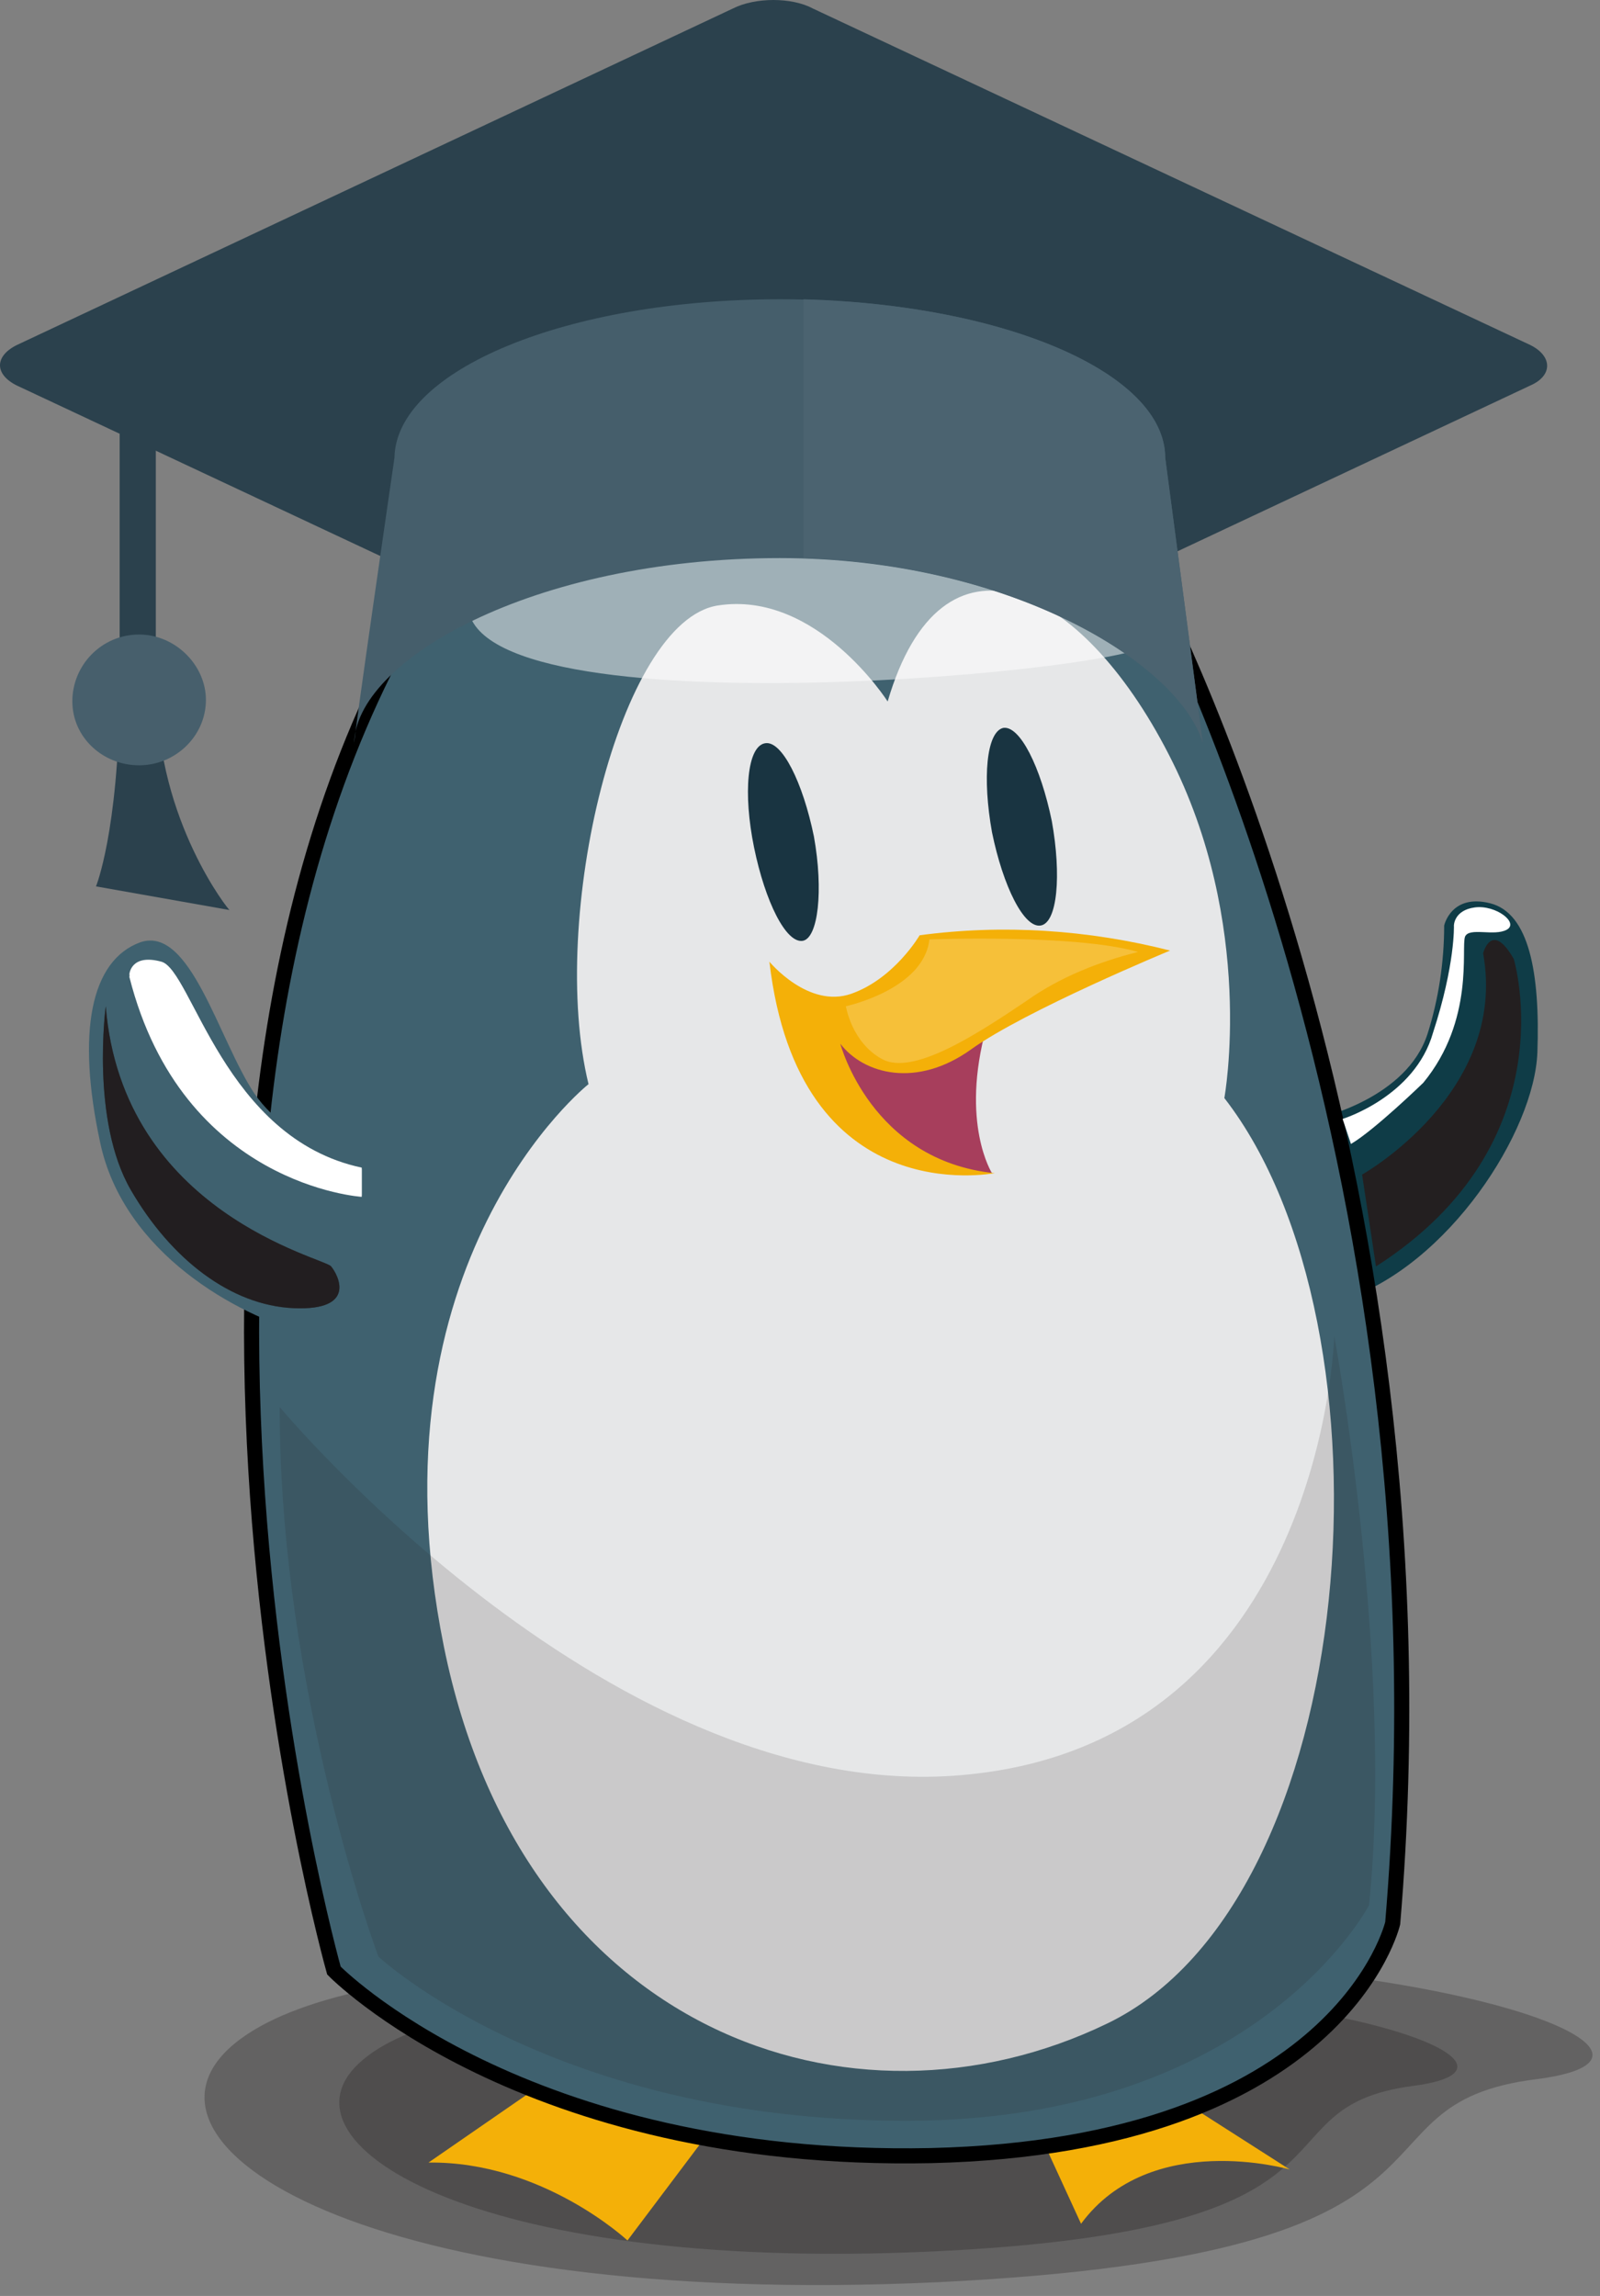 <?xml version="1.0" encoding="utf-8"?>
<!-- Generator: Adobe Illustrator 23.0.3, SVG Export Plug-In . SVG Version: 6.00 Build 0)  -->
<svg version="1.1" id="Layer_1" xmlns="http://www.w3.org/2000/svg" xmlns:xlink="http://www.w3.org/1999/xlink" x="0px" y="0px"
	 viewBox="0 0 115 165" style="enable-background:new 0 0 115 165;" xml:space="preserve">
<rect x="0" y="0" width="115" height="165" fill="#808080" stroke="none"/>
<style type="text/css">
	.st0{fill:#2B414D;}
	.st1{fill:#475F6C;}
	.st2{opacity:0.303;fill:#231F20;enable-background:new    ;}
	.st3{fill:#F4B008;}
	.st4{fill:#0F3C47;}
	.st5{fill:#3F616F;stroke:#000000;stroke-width:1.085;}
	.st6{fill:#3F616F;}
	.st7{fill:#E6E7E8;}
	.st8{fill:#193441;}
	.st9{fill:#A73E5C;}
	.st10{opacity:0.203;fill:#FFFFFF;enable-background:new    ;}
	.st11{fill:#231F20;}
	.st12{fill:#FFFFFF;}
	.st13{opacity:0.5;fill:#FFFFFF;enable-background:new    ;}
	.st14{opacity:0.146;fill:#231F20;enable-background:new    ;}
	.st15{opacity:0.502;fill:#231F20;enable-background:new    ;}
	.st16{fill:#455E6B;}
	.st17{fill:#4B6370;}
</style>
<title>Cody</title>
<desc>Created with Sketch.</desc>
<g id="Samsung-School">
	<g id="Energy_Weather.-Electricity" transform="translate(-1752, -232)">
		<g transform="translate(1704, 13)">
			<g id="Cody" transform="translate(48, 219)">
				<g id="Mortarboard" transform="translate(0, 0)">
					<path id="Shape" class="st0" d="M11.3,49.9H8.6c-0.1,9.9-1.7,13.8-1.7,13.8l9.6,1.7C16.5,65.5,11.3,59,11.3,49.9z M11.3,28.4
						H8.6v19.8h2.6V28.4z M11.3,49.9H8.6c-0.1,9.9-1.7,13.8-1.7,13.8l9.6,1.7C16.5,65.5,11.3,59,11.3,49.9z M11.3,28.4H8.6v19.8h2.6
						V28.4z"/>
					<path id="Path" class="st1" d="M10,45.6c2.6,0,4.8,2.2,4.8,4.7c0,2.6-2.2,4.7-4.8,4.7S5.2,53,5.2,50.4
						C5.2,47.8,7.3,45.6,10,45.6z"/>
					<path class="st0" d="M1.2,24.8L52.7,0.6c1.6-0.8,4.2-0.8,5.7,0L110,24.8c1.6,0.8,1.6,2.2,0,2.9L58.5,51.9
						c-1.6,0.8-4.2,0.8-5.7,0L1.2,27.7C-0.4,26.9-0.4,25.6,1.2,24.8z M55.6,37.7c16.3,0,29.6,5.9,29.6,13s-13.2,13-29.6,13
						S26,57.9,26,50.7S39.2,37.7,55.6,37.7z"/>
				</g>
				
					<g id="Rico" transform="translate(60.5, 100.412) scale(-1, 1) translate(-60.5, -100.412) translate(6, 35.912)">
					<path id="Path_2291" class="st2" d="M61.3,105.6c0,0,28.3-1.8,36.9,5.4c8.6,7.2-9.4,19-50.6,17.1c-41.1-2-28.4-12.8-43.1-14.6
						C-10.1,111.6,17.2,101.7,61.3,105.6z"/>
					<path id="Path_2292" class="st2" d="M59.1,107.7c0,0,22.8-1.5,29.8,4.4c7,5.8-7.6,15.3-40.7,13.8S25.3,115.6,13.5,114
						C1.6,112.5,23.7,104.5,59.1,107.7z"/>
					<path id="Path_2338" class="st3" d="M32,113.8l-9.7,6.2c0,0,10-2.9,15,3.9l3.4-7.4L32,113.8z"/>
					<path id="Path_2339" class="st3" d="M63.5,116.6l6.4,8.5c0,0,6.1-5.7,14.3-5.6l-9.7-6.7L63.5,116.6z"/>
					<path id="Path_2340" class="st4" d="M20.1,44.4c0,0-6.2-1.4-7.7-6c-0.8-2.5-1.2-5.2-1.2-7.8c0,0-0.5-2.3-3.3-1.6
						c-2.8,0.7-3.6,5-3.4,10.7S10.9,55,18.4,57.5S20.1,44.4,20.1,44.4z"/>
					<path id="Path_2342" class="st5" d="M91,105.7c0,0,17.6-62.4-7.9-100.8c0,0-28.8-10-50.6,0.5c0,0-22.3,41.5-17.6,96.9
						c0,0,3.7,16,33.2,16.7C77.5,119.6,91,105.7,91,105.7z"/>
					<path id="Path_2343" class="st6" d="M88.3,47.8c0,0,5.7-1.2,8.4-5.1c2.6-3.9,4.6-12.1,8.2-10.9c3.6,1.3,4.6,6.5,2.9,14.4
						c-1.7,8-9.9,12.4-14.7,13.7C88.3,61.3,86.9,53,88.3,47.8z"/>
					<path id="Path_2344" class="st7" d="M51.2,14.5c0,0,5.1-8,12.2-6.9S75.6,30.1,72.7,42c0,0,16,12.7,10.4,40.4
						c-5.6,27.7-29.3,36-47.7,27.1s-21.2-50-8.4-66.5c0,0-2.3-12.5,4-24.7C37.3,6,47.3,1.2,51.2,14.5z"/>
					<path id="Path_2345" class="st8" d="M60.8,25c-0.8,3.9-2.3,6.9-3.5,6.7c-1.1-0.2-1.5-3.6-0.8-7.5c0.8-3.9,2.3-6.9,3.5-6.7
						C61.3,17.7,61.6,21.1,60.8,25z"/>
					<path id="Path_2346" class="st8" d="M43.7,23.9c-0.8,3.9-2.3,6.9-3.5,6.7s-1.5-3.6-0.8-7.5c0.8-3.9,2.3-6.9,3.5-6.7
						C44.1,16.7,44.4,20,43.7,23.9z"/>
					<path id="Path_2347" class="st9" d="M43.7,48.4c0,0,2.3-3.6,0.4-10.5c-1.8-6.9,3.1-1.5,3.1-1.5s5.8,0.5,6.4,0.3
						c0.5-0.2,2.7,0.5,2.7,0.5s-2,4.1-2,4.1S54.2,47.6,43.7,48.4z"/>
					<path id="Path_2348" class="st3" d="M59.7,33.2c0,0-2.8,3.4-5.9,2.3s-4.9-4.2-4.9-4.2c-6-0.8-12.1-0.4-18,1.1
						c0,0,10.4,4.3,14.3,7.1c3.9,2.8,7.7,1.8,9.4-0.4c0,0-2.2,8.4-11.1,9.3C43.7,48.4,57.6,51.2,59.7,33.2z"/>
					<path id="Path_2349" class="st10" d="M48.2,31.6c0,0-10.5-0.4-15,0.9c2.8,0.7,5.6,1.8,8,3.5c3.7,2.5,8.2,5.4,10.4,4.2
						s2.6-3.8,2.6-3.8S48.6,35.2,48.2,31.6z"/>
					<path id="Path_2350" class="st11" d="M107.4,36.4c0,0,1.1,8.2-1.8,13.2c-2.9,5-7.2,8.3-11.7,8.5c-4.6,0.2-3.2-2.4-2.7-3
						C91.6,54.5,106.2,51.3,107.4,36.4z"/>
					<path id="Path_2351" class="st11" d="M6.2,33c0,0-4,13.2,9.9,22.1l1-6.6c0,0-10.5-5.9-8.7-15.9C8.4,32.6,7.8,30.2,6.2,33z"/>
					<path id="Path_2352" class="st12" d="M105.7,34.3c0,0-0.1-1.5-2.3-0.9S98.9,46.1,89,48.1v2C89,50.1,101.9,49.3,105.7,34.3z"/>
					<path id="Path_2353" class="st12" d="M10.5,30.6c0,0,0-1.1-1.5-1.3s-3.2,1.1-2.3,1.6c0.9,0.5,2.7-0.2,3,0.5
						c0.3,0.8-0.7,6,3,10.5c0,0,3.5,3.4,5.2,4.4l0.6-1.8c0,0-5.2-1.6-6.5-6.2C10.4,33.4,10.5,30.6,10.5,30.6z"/>
					<path id="Path_2354" class="st13" d="M81.2,6.5c0,0-26-9.3-47.4,0c0,0-3.5,1.8-1.4,3.9C34.6,12.5,84.6,17,81.2,6.5z"/>
					<path id="Path_2355" class="st14" d="M19.1,60.1c0,0-4.3,23.3-2.5,40.9c0,0,8,15.5,33.3,15.5c25.3,0,37.9-11.8,37.9-11.8
						s7.1-18.9,7.1-39.5c0,0-24.2,29.1-49.6,26.4C19.9,89,19.1,60.1,19.1,60.1z"/>
					<path id="Path_2361" class="st15" d="M107.4,36.4c0,0,1.1,8.2-1.8,13.2c-2.9,5-7.2,8.3-11.7,8.5c-4.6,0.2-3.2-2.4-2.7-3
						C91.6,54.5,106.2,51.3,107.4,36.4z"/>
					<path id="Path_2362" class="st12" d="M105.7,34.1c0,0-0.1-1.5-2.3-0.9S98.9,45.9,89,48v2C89,49.9,101.9,49.1,105.7,34.1z"/>
				</g>
				<g transform="translate(25.451, 21.507)">
					<path class="st16" d="M58.3,11.4C58.3,5.1,45.9,0,30.6,0C15.3,0,3,5.1,2.9,11.4c0,0-3,20.6-2.9,20.6c0-6,12.8-13.4,30.6-13.4
						c16.5,0,28.8,7.6,30.4,13.3C61,31.8,58.3,11.4,58.3,11.4z"/>
					<path class="st17" d="M32.3,0v18.6c15.6,0.5,27.1,7.8,28.7,13.3l-2.7-20.5C58.3,5.3,46.8,0.4,32.3,0z"/>
				</g>
			</g>
		</g>
	</g>
</g>
</svg>
